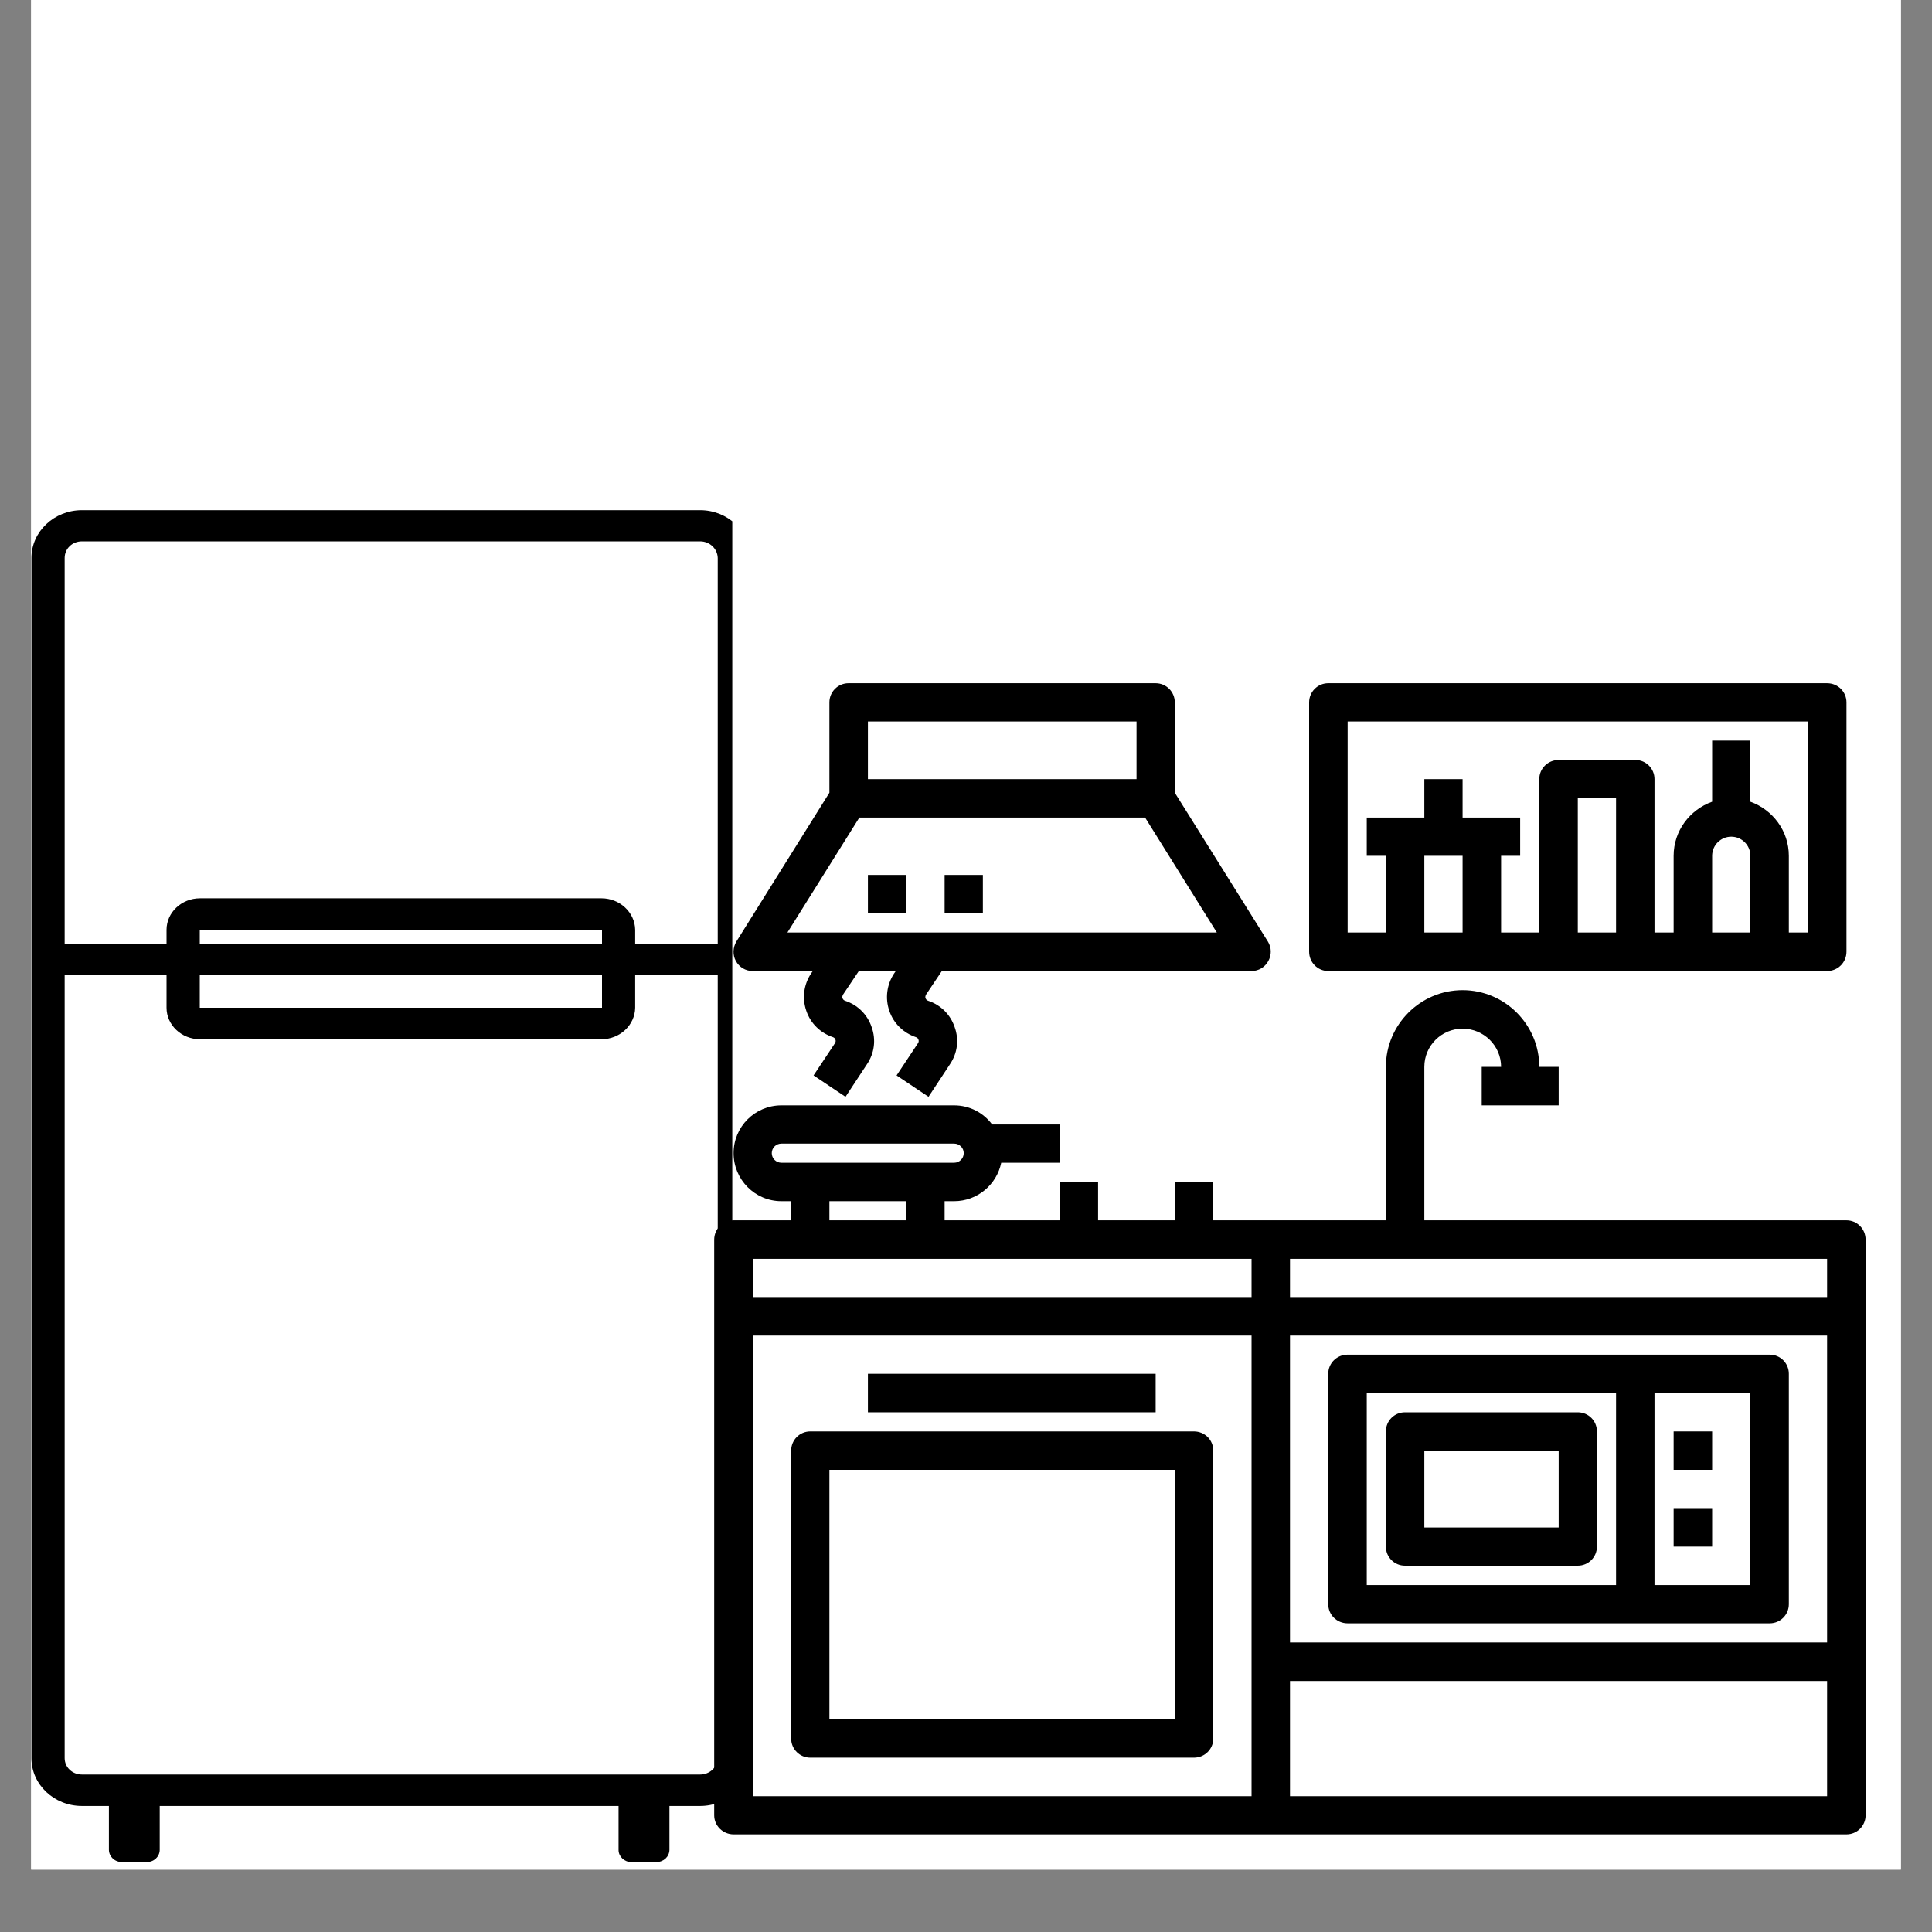 <?xml version="1.0" encoding="UTF-8"?><svg xmlns="http://www.w3.org/2000/svg" xmlns:xlink="http://www.w3.org/1999/xlink" contentScriptType="text/ecmascript" width="30pt" zoomAndPan="magnify" contentStyleType="text/css" viewBox="0 0 30 30" height="30pt" preserveAspectRatio="xMidYMid meet" version="1.2"><rect x="0" y="0" width="30" height="30" fill="#808080" stroke="none"/><defs><clipPath xml:id="clip1" id="clip1"><path d="M 0.484 0 L 29.516 0 L 29.516 29.031 L 0.484 29.031 Z M 0.484 0 "/></clipPath><clipPath xml:id="clip2" id="clip2"><path d="M 11.09 10.609 L 20 10.609 L 20 18 L 11.09 18 Z M 11.09 10.609 "/></clipPath><clipPath xml:id="clip3" id="clip3"><path d="M 11.09 15 L 28.969 15 L 28.969 28.484 L 11.09 28.484 Z M 11.09 15 "/></clipPath><clipPath xml:id="clip4" id="clip4"><path d="M 20 10.609 L 28.969 10.609 L 28.969 16 L 20 16 Z M 20 10.609 "/></clipPath><clipPath xml:id="clip5" id="clip5"><path d="M 0.484 7.922 L 11.371 7.922 L 11.371 28.914 L 0.484 28.914 Z M 0.484 7.922 "/></clipPath></defs><g xml:id="surface1" id="surface1"><g clip-rule="nonzero" clip-path="url(#clip1)"><path style=" stroke:none;fill-rule:nonzero;fill:rgb(100%,100%,100%);fill-opacity:1;" d="M 0.484 0 L 29.516 0 L 29.516 29.031 L 0.484 29.031 Z M 0.484 0 "/><path style=" stroke:none;fill-rule:nonzero;fill:rgb(100%,100%,100%);fill-opacity:1;" d="M 0.484 0 L 29.516 0 L 29.516 29.031 L 0.484 29.031 Z M 0.484 0 "/></g><g clip-rule="nonzero" clip-path="url(#clip2)"><path style=" stroke:none;fill-rule:nonzero;fill:rgb(0%,0%,0%);fill-opacity:1;" d="M 11.688 15.078 L 12.621 15.078 L 12.594 15.117 C 12.48 15.289 12.453 15.5 12.52 15.695 C 12.586 15.891 12.738 16.039 12.934 16.105 C 12.957 16.113 12.969 16.129 12.973 16.145 C 12.977 16.156 12.98 16.176 12.965 16.199 L 12.633 16.699 L 13.129 17.031 L 13.461 16.527 C 13.578 16.355 13.605 16.145 13.535 15.949 C 13.469 15.754 13.32 15.605 13.121 15.539 C 13.098 15.531 13.09 15.516 13.082 15.5 C 13.078 15.488 13.078 15.469 13.09 15.445 L 13.336 15.078 L 13.91 15.078 L 13.883 15.117 C 13.77 15.289 13.742 15.5 13.809 15.695 C 13.875 15.891 14.027 16.039 14.223 16.105 C 14.246 16.113 14.258 16.129 14.262 16.145 C 14.266 16.156 14.27 16.176 14.254 16.199 L 13.922 16.699 L 14.418 17.031 L 14.75 16.527 C 14.867 16.355 14.895 16.145 14.824 15.949 C 14.758 15.754 14.609 15.605 14.41 15.539 C 14.387 15.531 14.379 15.516 14.371 15.5 C 14.367 15.488 14.367 15.469 14.379 15.445 L 14.625 15.078 L 19.434 15.078 C 19.543 15.078 19.641 15.02 19.695 14.922 C 19.746 14.828 19.746 14.715 19.688 14.621 L 18.242 12.309 L 18.242 10.906 C 18.242 10.742 18.109 10.609 17.945 10.609 L 13.176 10.609 C 13.012 10.609 12.879 10.742 12.879 10.906 L 12.879 12.309 L 11.434 14.621 C 11.379 14.715 11.375 14.828 11.426 14.922 C 11.48 15.02 11.578 15.078 11.688 15.078 Z M 13.477 11.203 L 17.648 11.203 L 17.648 12.098 L 13.477 12.098 Z M 13.344 12.695 L 17.781 12.695 L 18.895 14.48 L 12.227 14.48 Z M 13.344 12.695 "/></g><g clip-rule="nonzero" clip-path="url(#clip3)"><path style=" stroke:none;fill-rule:nonzero;fill:rgb(0%,0%,0%);fill-opacity:1;" d="M 28.672 18.949 L 22.117 18.949 L 22.117 16.566 C 22.117 16.238 22.383 15.973 22.711 15.973 C 23.039 15.973 23.309 16.238 23.309 16.566 L 23.008 16.566 L 23.008 17.164 L 24.203 17.164 L 24.203 16.566 L 23.902 16.566 C 23.902 15.91 23.367 15.375 22.711 15.375 C 22.055 15.375 21.52 15.91 21.52 16.566 L 21.52 18.949 L 18.84 18.949 L 18.84 18.355 L 18.242 18.355 L 18.242 18.949 L 17.051 18.949 L 17.051 18.355 L 16.453 18.355 L 16.453 18.949 L 14.668 18.949 L 14.668 18.652 L 14.816 18.652 C 15.176 18.652 15.477 18.395 15.547 18.055 L 16.453 18.055 L 16.453 17.461 L 15.406 17.461 C 15.273 17.281 15.059 17.164 14.816 17.164 L 12.133 17.164 C 11.723 17.164 11.391 17.496 11.391 17.906 C 11.391 18.316 11.723 18.652 12.133 18.652 L 12.285 18.652 L 12.285 18.949 L 11.391 18.949 C 11.227 18.949 11.09 19.082 11.09 19.25 L 11.09 28.188 C 11.09 28.352 11.227 28.484 11.391 28.484 L 28.672 28.484 C 28.836 28.484 28.969 28.352 28.969 28.188 L 28.969 19.25 C 28.969 19.082 28.836 18.949 28.672 18.949 Z M 20.031 20.738 L 28.371 20.738 L 28.371 25.504 L 20.031 25.504 Z M 28.371 19.547 L 28.371 20.141 L 20.031 20.141 L 20.031 19.547 Z M 11.984 17.906 C 11.984 17.824 12.051 17.758 12.133 17.758 L 14.816 17.758 C 14.898 17.758 14.965 17.824 14.965 17.906 C 14.965 17.988 14.898 18.055 14.816 18.055 L 12.133 18.055 C 12.051 18.055 11.984 17.988 11.984 17.906 Z M 12.879 18.652 L 14.07 18.652 L 14.07 18.949 L 12.879 18.949 Z M 11.688 19.547 L 19.434 19.547 L 19.434 20.141 L 11.688 20.141 Z M 11.688 20.738 L 19.434 20.738 L 19.434 27.891 L 11.688 27.891 Z M 20.031 27.891 L 20.031 26.102 L 28.371 26.102 L 28.371 27.891 Z M 20.031 27.891 "/></g><path style=" stroke:none;fill-rule:nonzero;fill:rgb(0%,0%,0%);fill-opacity:1;" d="M 27.48 21.035 L 20.926 21.035 C 20.758 21.035 20.625 21.168 20.625 21.332 L 20.625 24.91 C 20.625 25.074 20.758 25.207 20.926 25.207 L 27.48 25.207 C 27.645 25.207 27.777 25.074 27.777 24.91 L 27.777 21.332 C 27.777 21.168 27.645 21.035 27.48 21.035 Z M 21.223 21.633 L 25.094 21.633 L 25.094 24.613 L 21.223 24.613 Z M 27.18 24.613 L 25.691 24.613 L 25.691 21.633 L 27.18 21.633 Z M 27.18 24.613 "/><path style=" stroke:none;fill-rule:nonzero;fill:rgb(0%,0%,0%);fill-opacity:1;" d="M 25.988 22.227 L 26.586 22.227 L 26.586 22.824 L 25.988 22.824 Z M 25.988 22.227 "/><path style=" stroke:none;fill-rule:nonzero;fill:rgb(0%,0%,0%);fill-opacity:1;" d="M 25.988 23.418 L 26.586 23.418 L 26.586 24.016 L 25.988 24.016 Z M 25.988 23.418 "/><path style=" stroke:none;fill-rule:nonzero;fill:rgb(0%,0%,0%);fill-opacity:1;" d="M 24.5 21.93 L 21.816 21.93 C 21.652 21.93 21.52 22.062 21.52 22.227 L 21.52 24.016 C 21.52 24.18 21.652 24.312 21.816 24.312 L 24.5 24.312 C 24.664 24.312 24.797 24.18 24.797 24.016 L 24.797 22.227 C 24.797 22.062 24.664 21.93 24.5 21.93 Z M 24.203 23.719 L 22.117 23.719 L 22.117 22.527 L 24.203 22.527 Z M 24.203 23.719 "/><g clip-rule="nonzero" clip-path="url(#clip4)"><path style=" stroke:none;fill-rule:nonzero;fill:rgb(0%,0%,0%);fill-opacity:1;" d="M 20.625 15.078 L 28.371 15.078 C 28.539 15.078 28.672 14.945 28.672 14.777 L 28.672 10.906 C 28.672 10.742 28.539 10.609 28.371 10.609 L 20.625 10.609 C 20.461 10.609 20.328 10.742 20.328 10.906 L 20.328 14.777 C 20.328 14.945 20.461 15.078 20.625 15.078 Z M 22.711 13.289 L 22.711 14.48 L 22.117 14.48 L 22.117 13.289 Z M 25.094 14.48 L 24.5 14.48 L 24.5 12.395 L 25.094 12.395 Z M 26.883 12.992 C 27.047 12.992 27.18 13.125 27.18 13.289 L 27.18 14.48 L 26.586 14.48 L 26.586 13.289 C 26.586 13.125 26.719 12.992 26.883 12.992 Z M 20.926 11.203 L 28.074 11.203 L 28.074 14.48 L 27.777 14.48 L 27.777 13.289 C 27.777 12.902 27.527 12.574 27.18 12.449 L 27.18 11.5 L 26.586 11.5 L 26.586 12.449 C 26.238 12.574 25.988 12.902 25.988 13.289 L 25.988 14.48 L 25.691 14.48 L 25.691 12.098 C 25.691 11.934 25.559 11.801 25.395 11.801 L 24.203 11.801 C 24.035 11.801 23.902 11.934 23.902 12.098 L 23.902 14.48 L 23.309 14.48 L 23.309 13.289 L 23.605 13.289 L 23.605 12.695 L 22.711 12.695 L 22.711 12.098 L 22.117 12.098 L 22.117 12.695 L 21.223 12.695 L 21.223 13.289 L 21.52 13.289 L 21.52 14.48 L 20.926 14.48 Z M 20.926 11.203 "/></g><path style=" stroke:none;fill-rule:nonzero;fill:rgb(0%,0%,0%);fill-opacity:1;" d="M 13.477 13.586 L 14.07 13.586 L 14.07 14.184 L 13.477 14.184 Z M 13.477 13.586 "/><path style=" stroke:none;fill-rule:nonzero;fill:rgb(0%,0%,0%);fill-opacity:1;" d="M 14.668 13.586 L 15.262 13.586 L 15.262 14.184 L 14.668 14.184 Z M 14.668 13.586 "/><path style=" stroke:none;fill-rule:nonzero;fill:rgb(0%,0%,0%);fill-opacity:1;" d="M 18.539 22.227 L 12.582 22.227 C 12.418 22.227 12.285 22.359 12.285 22.527 L 12.285 26.996 C 12.285 27.16 12.418 27.293 12.582 27.293 L 18.539 27.293 C 18.707 27.293 18.84 27.16 18.84 26.996 L 18.84 22.527 C 18.84 22.359 18.707 22.227 18.539 22.227 Z M 18.242 26.695 L 12.879 26.695 L 12.879 22.824 L 18.242 22.824 Z M 18.242 26.695 "/><path style=" stroke:none;fill-rule:nonzero;fill:rgb(0%,0%,0%);fill-opacity:1;" d="M 13.477 21.332 L 17.945 21.332 L 17.945 21.93 L 13.477 21.93 Z M 13.477 21.332 "/><g clip-rule="nonzero" clip-path="url(#clip5)"><path style=" stroke:none;fill-rule:nonzero;fill:rgb(0%,0%,0%);fill-opacity:1;" d="M 10.871 7.922 L 1.273 7.922 C 0.84 7.922 0.488 8.254 0.488 8.664 L 0.488 27.301 C 0.488 27.711 0.84 28.043 1.273 28.043 L 1.691 28.043 L 1.691 28.727 C 1.695 28.832 1.781 28.914 1.895 28.914 L 2.277 28.914 C 2.391 28.914 2.477 28.832 2.48 28.727 L 2.48 28.043 L 9.605 28.043 L 9.605 28.727 C 9.605 28.828 9.695 28.914 9.801 28.914 L 10.191 28.914 C 10.305 28.914 10.391 28.832 10.395 28.727 L 10.395 28.043 L 10.871 28.043 C 11.301 28.043 11.652 27.711 11.656 27.301 L 11.656 8.664 C 11.652 8.254 11.301 7.922 10.871 7.922 Z M 11.145 27.301 C 11.141 27.441 11.02 27.555 10.871 27.555 L 1.273 27.555 C 1.121 27.555 1.004 27.441 1.004 27.301 L 1.004 15.141 L 2.586 15.141 L 2.586 15.648 C 2.586 15.918 2.82 16.137 3.105 16.137 L 9.34 16.137 C 9.625 16.137 9.859 15.918 9.863 15.648 L 9.863 15.141 L 11.145 15.141 Z M 9.348 15.141 L 9.348 15.648 L 3.102 15.648 L 3.102 15.141 Z M 3.102 14.656 L 3.102 14.438 L 9.348 14.438 L 9.348 14.656 Z M 11.145 14.656 L 9.863 14.656 L 9.863 14.438 C 9.859 14.168 9.625 13.949 9.34 13.949 L 3.105 13.949 C 2.82 13.949 2.586 14.168 2.586 14.438 L 2.586 14.656 L 1.004 14.656 L 1.004 8.664 C 1.004 8.52 1.121 8.406 1.273 8.406 L 10.871 8.406 C 11.02 8.406 11.141 8.52 11.145 8.664 Z M 11.145 14.656 "/></g></g></svg>